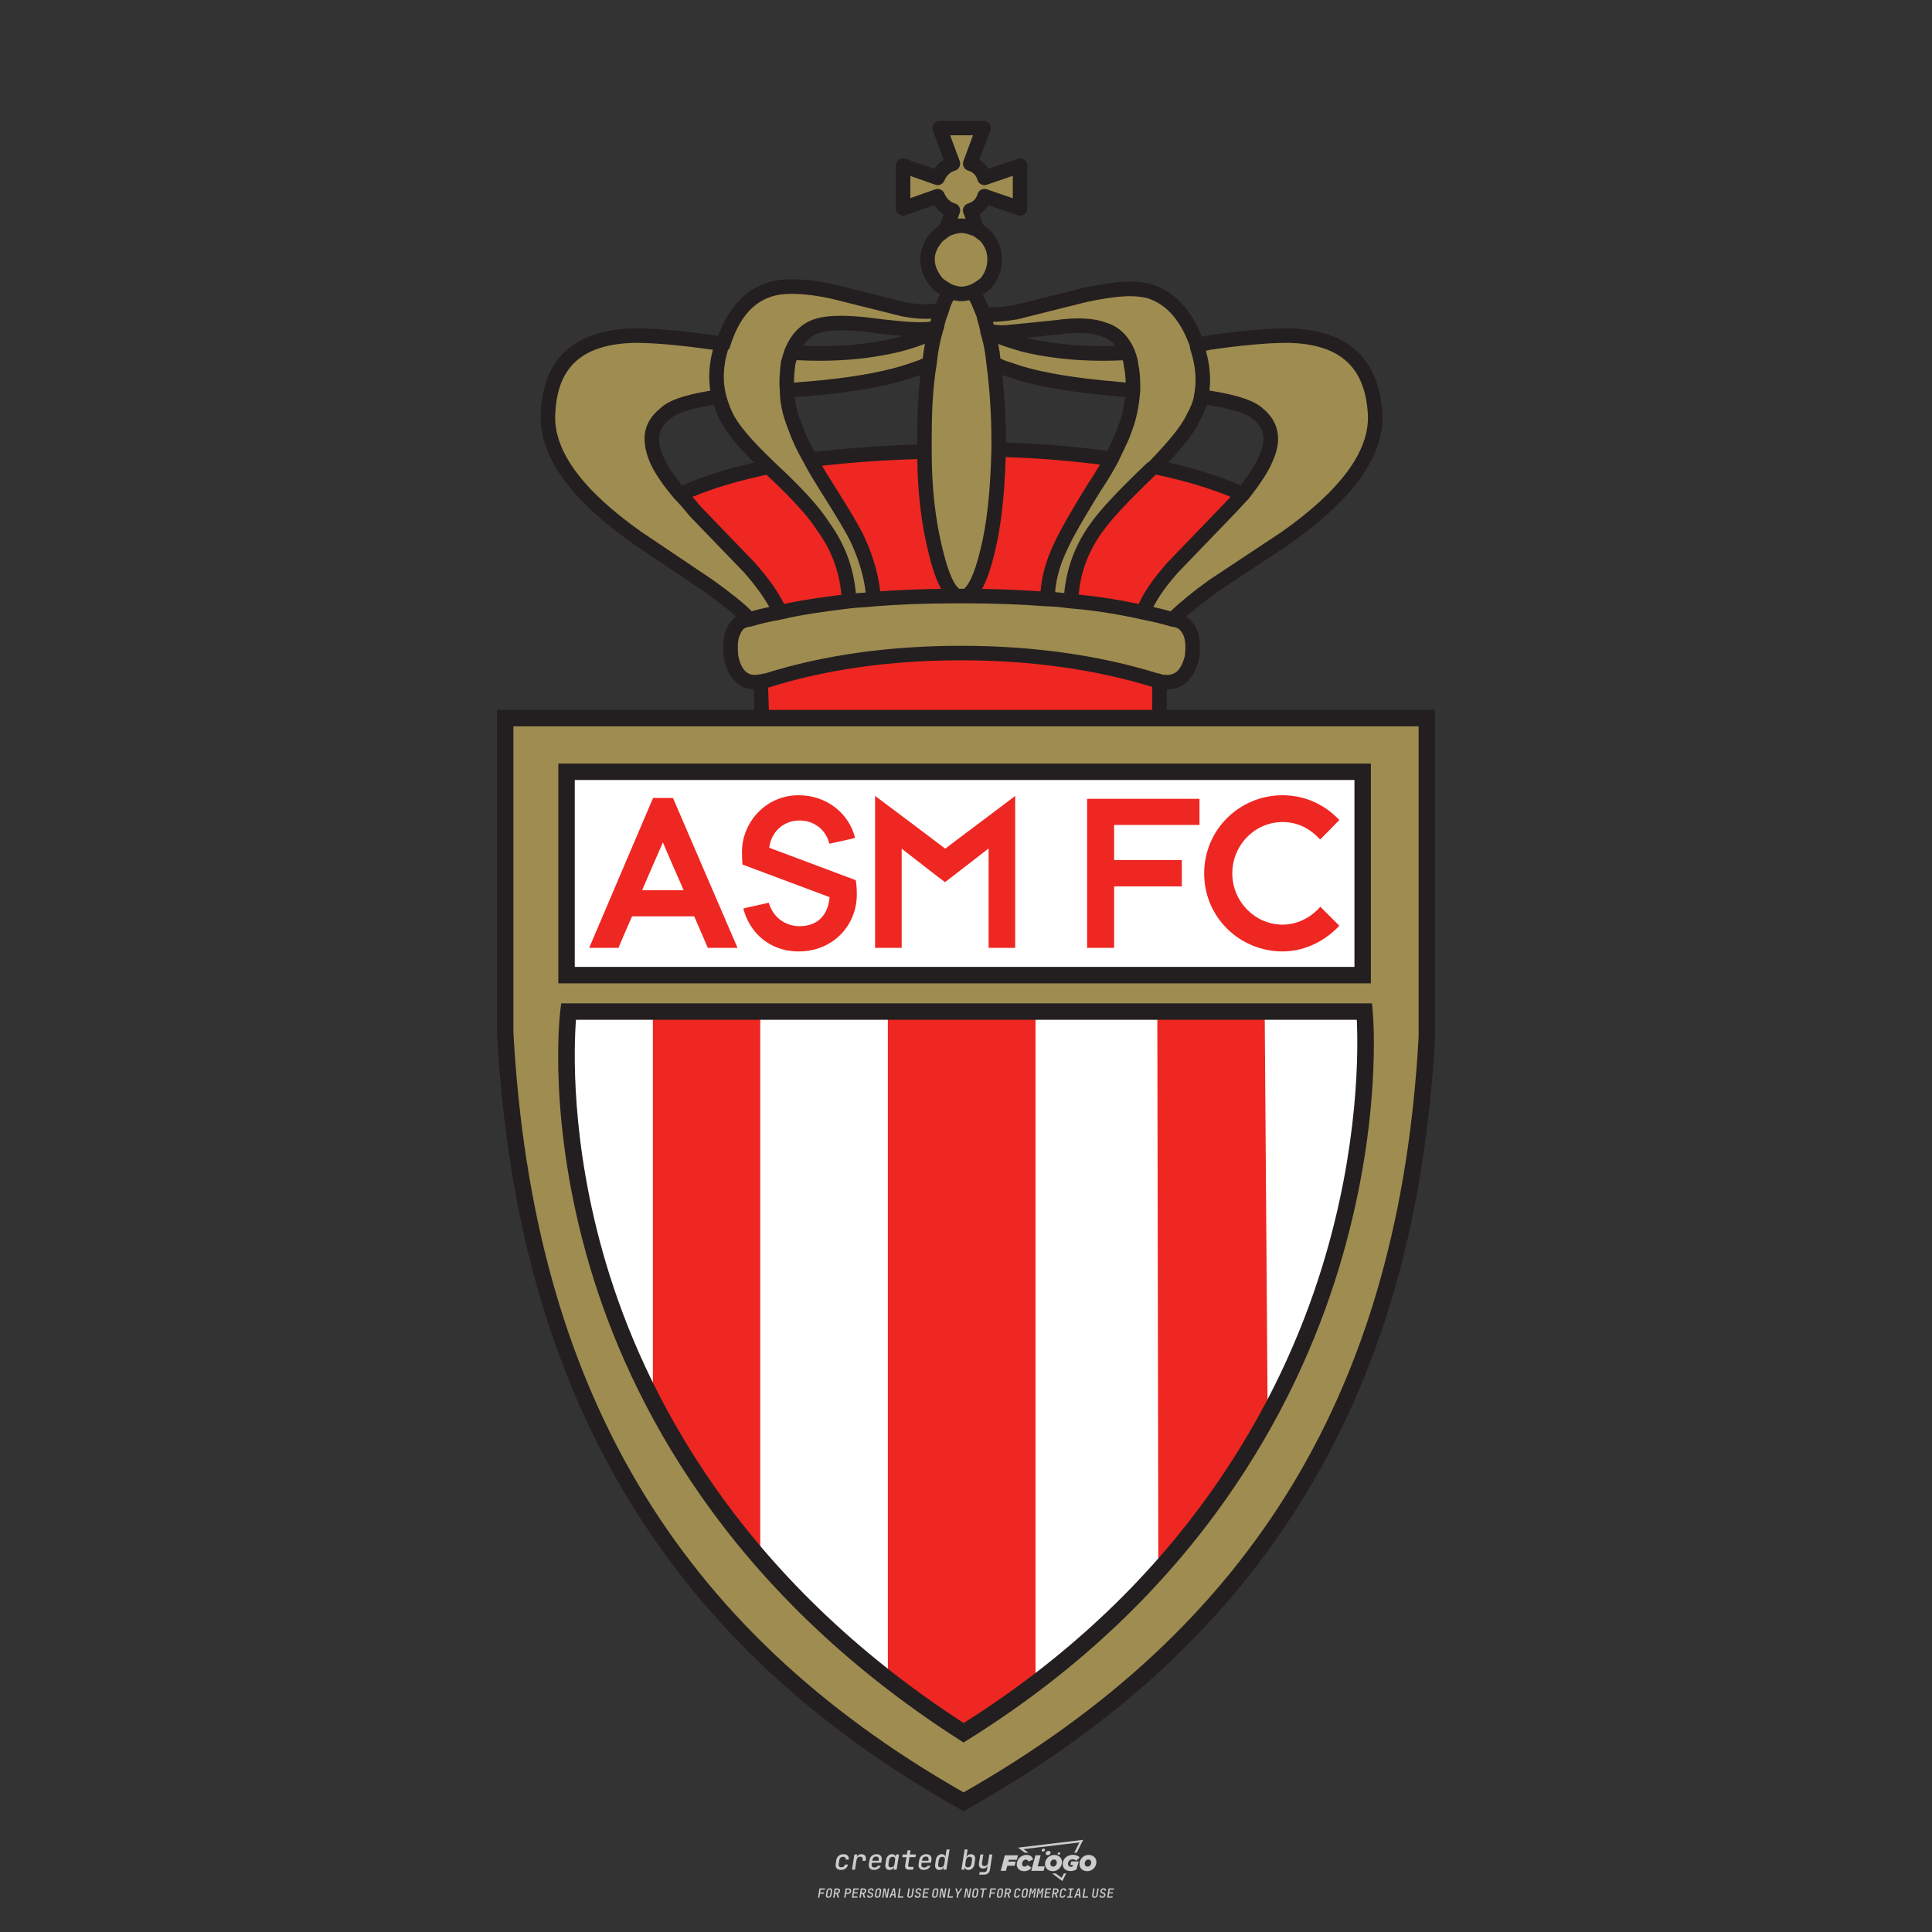 <?xml version="1.0" encoding="UTF-8"?>
<svg data-name="图层_1" xmlns="http://www.w3.org/2000/svg" version="1.1" viewBox="0 0 800 800">
  <rect x="0" y="0" width="800" height="800" fill="#333333" stroke="none"/>
  <!-- Created by @FCLOGO 2025-1-9 GMT+8 10:42:11 . https://fclogo.top/ -->
<!-- FOR PERSONAL USE ONLY NOT FOR COMMERCIAL USE -->
  <path d="M348.219,774.301c-.786,0-1.375-.217-1.768-.652-.393-.435-.528-1.03-.406-1.786l.252-1.648c.122-.755.45-1.35.984-1.785.534-.435,1.194-.652,1.98-.652.755,0,1.329.199,1.722.595.393.397.551.938.475,1.625h-1.236c.03-.359-.055-.637-.257-.836-.202-.198-.498-.297-.887-.297-.42,0-.763.117-1.03.349-.267.233-.435.563-.503.99l-.263,1.659c-.069.435-.006.769.189,1.002.195.233.502.349.921.349.389,0,.715-.099.979-.297.263-.198.436-.48.521-.847h1.236c-.137.687-.467,1.231-.99,1.631-.523.401-1.162.6-1.917.6ZM352.797,774.187l.996-6.294h1.19l-.195,1.19c.336-.87.973-1.304,1.911-1.304.671,0,1.169.208,1.493.624.324.416.429.986.315,1.71l-.069.423h-1.27l.057-.32c.069-.45.011-.795-.171-1.036-.183-.24-.477-.361-.881-.361-.405,0-.74.122-1.007.366-.267.245-.435.588-.503,1.03l-.63,3.971h-1.236ZM361.906,774.301c-.77,0-1.346-.223-1.728-.669s-.515-1.036-.401-1.768l.252-1.648c.084-.488.257-.915.521-1.282s.601-.651,1.013-.852c.412-.202.873-.304,1.385-.304.77,0,1.349.224,1.734.669.385.446.517,1.036.395,1.768l-.172,1.121h-3.845l-.092.526c-.153.954.217,1.431,1.11,1.431.717,0,1.175-.248,1.373-.744h1.225c-.168.534-.503.96-1.007,1.276-.504.317-1.091.475-1.763.475ZM361.231,770.216l-.046.286,2.655-.012.046-.286c.069-.466.013-.822-.166-1.07-.179-.248-.486-.372-.921-.372-.443,0-.795.126-1.059.378-.263.252-.433.611-.509,1.076ZM368.326,774.301c-.633,0-1.103-.212-1.408-.635s-.397-1.001-.274-1.734l.274-1.774c.115-.733.393-1.312.836-1.74.442-.427.98-.641,1.613-.641.465,0,.83.119,1.093.354.263.236.391.557.383.962h.023l.172-1.202h1.236l-.996,6.294h-1.225l.195-1.201h-.023c-.122.412-.351.734-.687.967s-.74.349-1.213.349ZM368.932,773.226c.389,0,.715-.119.978-.355.263-.236.429-.572.498-1.007l.252-1.648c.069-.427.01-.761-.177-1.002-.187-.24-.475-.36-.864-.36-.397,0-.725.118-.984.354-.26.236-.423.572-.492,1.007l-.252,1.648c-.069.443-.013.78.166,1.013.179.233.471.349.876.349ZM376.348,774.187c-.572,0-.994-.157-1.264-.469-.271-.312-.361-.751-.269-1.316l.538-3.387h-1.739l.171-1.122h1.74l.275-1.716h1.236l-.275,1.716h2.472l-.183,1.122h-2.461l-.538,3.387c-.076.442.099.664.526.664h1.717l-.172,1.121h-1.774ZM382.504,774.301c-.77,0-1.346-.223-1.728-.669s-.515-1.036-.401-1.768l.252-1.648c.084-.488.257-.915.521-1.282s.601-.651,1.013-.852c.412-.202.873-.304,1.385-.304.77,0,1.349.224,1.734.669.385.446.517,1.036.395,1.768l-.172,1.121h-3.845l-.092.526c-.153.954.217,1.431,1.11,1.431.717,0,1.175-.248,1.373-.744h1.225c-.168.534-.503.96-1.007,1.276-.504.317-1.091.475-1.763.475ZM381.829,770.216l-.046.286,2.655-.012.046-.286c.069-.466.013-.822-.166-1.07-.179-.248-.486-.372-.921-.372-.443,0-.795.126-1.059.378-.263.252-.433.611-.509,1.076ZM388.924,774.301c-.633,0-1.101-.212-1.402-.635-.301-.423-.395-1.001-.28-1.734l.274-1.774c.115-.733.393-1.312.836-1.74.442-.427.98-.641,1.613-.641.465,0,.83.119,1.093.354.263.236.391.557.383.962h.023l.206-1.465.298-1.796h1.236l-1.327,8.354h-1.225l.195-1.201h-.023c-.122.412-.351.734-.687.967s-.74.349-1.213.349ZM389.531,773.226c.389,0,.715-.119.978-.355.263-.236.429-.572.498-1.007l.252-1.648c.076-.427.019-.761-.172-1.002-.191-.24-.48-.36-.87-.36-.397,0-.725.118-.984.354-.26.236-.423.572-.492,1.007l-.252,1.648c-.076.443-.023.78.16,1.013s.477.349.881.349ZM401.017,774.301c-.473,0-.839-.116-1.099-.349-.26-.233-.385-.555-.378-.967h-.011l-.195,1.201h-1.224l1.327-8.354h1.236l-.286,1.796-.274,1.465h.046c.122-.412.353-.735.692-.967.34-.232.742-.349,1.208-.349.633,0,1.1.214,1.402.641.301.428.395,1.007.281,1.74l-.275,1.774c-.115.733-.395,1.31-.841,1.734-.446.423-.982.635-1.608.635ZM400.766,773.226c.397,0,.723-.116.979-.349.256-.233.422-.571.498-1.013l.252-1.648c.069-.435.011-.77-.171-1.007-.183-.236-.473-.354-.87-.354-.389,0-.715.12-.979.36s-.429.574-.498,1.002l-.252,1.648c-.069.435-.011.771.172,1.007.183.236.473.355.87.355ZM405.469,776.247l.172-1.064h1.934c.641,0,1.007-.302,1.099-.905l.103-.675.206-1.19h-.035c-.122.42-.347.744-.675.973-.328.229-.729.343-1.201.343-.626,0-1.093-.201-1.402-.601s-.41-.944-.303-1.631l.584-3.605h1.236l-.561,3.479c-.061.412,0,.732.183.961s.465.343.847.343c.389,0,.717-.122.984-.366.267-.244.431-.584.492-1.018l.538-3.399h1.236l-1.007,6.409c-.099.603-.37,1.078-.812,1.425-.443.347-1.0.521-1.671.521h-1.946ZM417.787,770.085h3.221l.537-1.855h-5.466l-1.708,6.442h2.147l.586-2.099h3.026l.439-1.708h-3.026l.244-.781ZM424.229,772.916c-.586,0-1.025-.39-1.025-1.123,0-.878.634-1.757,1.611-1.757.488,0,.878.244,1.025.781l1.952-.83c-.293-1.171-1.269-1.903-2.635-1.903-2.782,0-4.148,2.147-4.148,3.904s1.269,2.83,3.075,2.83c1.367,0,2.342-.586,2.977-1.415l-1.513-1.171c-.39.439-.83.683-1.318.683ZM430.915,768.231h-2.147l-1.757,6.442h5.124l.488-1.855h-2.928l1.22-4.587ZM439.748,771.013c0-1.659-1.318-2.928-3.221-2.928-2.196,0-3.807,1.806-3.807,3.807,0,1.659,1.318,2.928,3.221,2.928,2.196,0,3.807-1.806,3.807-3.807ZM434.917,771.696c0-.83.586-1.708,1.513-1.708.781,0,1.171.537,1.171,1.22,0,.83-.586,1.708-1.513,1.708-.781,0-1.171-.537-1.171-1.22ZM443.213,772.233h1.074l-.195.683c-.146.049-.342.098-.586.098-.683,0-1.269-.39-1.269-1.22,0-1.025.732-1.903,1.952-1.903.586,0,1.123.244,1.513.586l1.367-1.367c-.439-.537-1.513-1.074-2.733-1.074-2.587,0-4.295,1.757-4.295,3.855,0,2.05,1.611,2.879,3.221,2.879.927,0,1.855-.293,2.489-.683l.927-3.319h-3.123l-.342,1.464ZM450.777,768.084c-2.196,0-3.807,1.806-3.807,3.807,0,1.659,1.318,2.928,3.221,2.928,2.196,0,3.807-1.806,3.807-3.807,0-1.659-1.318-2.928-3.221-2.928ZM450.338,772.916c-.781,0-1.171-.537-1.171-1.22,0-.83.586-1.708,1.513-1.708.781,0,1.171.537,1.171,1.22,0,.83-.586,1.708-1.513,1.708ZM437.942,767.499c-.049.293.098.488.439.488s.537-.195.634-.488c.049-.244-.098-.488-.439-.488s-.586.244-.634.488ZM432.135,765.498c-.439,0-.732.244-.781.586s.098.586.537.586.732-.244.781-.586c.098-.342-.098-.586-.537-.586ZM433.013,767.303c-.098.537.146.878.83.878.634,0,1.074-.39,1.171-.878s-.146-.878-.83-.878c-.683,0-1.074.39-1.171.878ZM439.602,777.552l-2.44-1.806h-1.513l4.246,3.172,1.611-3.172h-.976l-.927,1.806ZM425.839,767.157l-2.001-1.464,23.132-2.782-2.147,4.246h1.025l2.684-5.319-26.988,3.221,2.782,2.099h1.513ZM338.719,785.785l.609-3.832h2.32l-.084.519h-1.764l-.184,1.145h1.627l-.084.525h-1.617l-.257,1.643h-.567ZM342.97,785.838c-.357,0-.623-.101-.798-.302-.175-.201-.234-.473-.178-.816l.268-1.701c.056-.343.203-.615.441-.816.238-.201.535-.302.892-.302s.623.1.798.299c.175.199.236.471.184.814l-.268,1.706c-.056.343-.204.615-.444.816-.24.201-.538.302-.895.302ZM343.049,785.334c.193,0,.348-.052.467-.158.119-.105.194-.257.226-.457l.268-1.701c.032-.199.005-.352-.079-.457-.084-.105-.222-.158-.415-.158s-.347.052-.465.158c-.117.105-.192.257-.223.457l-.268,1.701c-.032.2-.005.352.079.457s.22.158.409.158ZM344.996,785.785l.609-3.832h1.202c.238,0,.439.046.604.139.165.093.283.223.357.391s.091.366.052.593c-.038.259-.14.484-.304.675-.165.191-.366.321-.604.391l.535,1.643h-.619l-.478-1.575h-.541l-.247,1.575h-.567ZM345.888,783.707h.635c.189,0,.349-.056.48-.168.131-.112.211-.262.239-.451.032-.193,0-.345-.094-.459-.095-.114-.236-.171-.425-.171h-.635l-.2,1.249ZM349.545,785.785l.609-3.832h1.254c.371,0,.651.105.84.315.189.21.255.49.199.84-.038.234-.122.438-.249.611s-.29.307-.488.402c-.198.095-.419.142-.664.142h-.693l-.241,1.522h-.567ZM350.432,783.754h.693c.192,0,.357-.059.493-.176.136-.117.22-.274.252-.47s-.002-.352-.1-.47-.245-.176-.441-.176h-.688l-.21,1.291ZM352.747,785.785l.609-3.832h2.252l-.079.504h-1.695l-.173,1.087h1.512l-.079.499h-1.512l-.194,1.239h1.69l-.079.504h-2.252ZM355.843,785.785l.609-3.832h1.202c.238,0,.439.046.604.139.165.093.283.223.357.391s.091.366.052.593c-.038.259-.14.484-.304.675-.165.191-.366.321-.604.391l.535,1.643h-.619l-.478-1.575h-.541l-.247,1.575h-.567ZM356.736,783.707h.635c.189,0,.349-.056.48-.168.131-.112.211-.262.239-.451.032-.193,0-.345-.094-.459-.095-.114-.236-.171-.425-.171h-.635l-.2,1.249ZM360.132,785.838c-.385,0-.674-.095-.866-.286-.192-.191-.264-.451-.215-.779h.567c-.028.175.011.312.116.412.105.1.266.149.483.149.203,0,.37-.049.501-.147.131-.098.211-.233.239-.404.021-.15.001-.279-.06-.386-.061-.107-.158-.181-.291-.223l-.457-.136c-.266-.08-.462-.217-.588-.409-.126-.192-.17-.42-.131-.682.035-.21.112-.394.231-.551s.273-.28.462-.367.402-.131.64-.131c.35,0,.616.095.798.286.182.191.248.444.2.759h-.567c.028-.168-.003-.3-.092-.396-.089-.096-.23-.144-.422-.144-.189,0-.343.045-.462.134-.119.089-.189.214-.21.375-.025.151-.007.279.052.386s.158.181.294.223l.467.147c.262.081.456.217.58.409.124.193.165.422.123.688-.035.217-.116.406-.241.567-.126.161-.288.286-.485.375-.198.089-.419.134-.664.134ZM363.265,785.838c-.357,0-.623-.101-.798-.302-.175-.201-.234-.473-.178-.816l.268-1.701c.056-.343.203-.615.441-.816.238-.201.535-.302.892-.302s.623.1.798.299c.175.199.236.471.184.814l-.268,1.706c-.056.343-.204.615-.444.816-.24.201-.538.302-.895.302ZM363.344,785.334c.193,0,.348-.052.467-.158.119-.105.194-.257.226-.457l.268-1.701c.032-.199.005-.352-.079-.457-.084-.105-.222-.158-.415-.158s-.347.052-.465.158c-.117.105-.192.257-.223.457l-.268,1.701c-.032.2-.005.352.079.457s.22.158.409.158ZM365.275,785.785l.609-3.832h.709l.619,3.186c.007-.098.017-.217.029-.357.012-.14.027-.285.045-.435.018-.151.037-.289.058-.415l.315-1.979h.525l-.609,3.832h-.709l-.614-3.186c-.007.095-.017.209-.029.344s-.027.276-.045.423c-.018.147-.037.283-.058.409l-.315,2.01h-.53ZM368.225,785.785l1.585-3.832h.745l.373,3.832h-.562l-.073-.971h-1.087l-.388.971h-.593ZM369.385,784.342h.871l-.089-1.102c-.018-.196-.03-.365-.037-.509-.007-.143-.011-.243-.011-.299-.018.056-.052.156-.102.299s-.115.311-.192.504l-.441,1.107ZM371.721,785.785l.609-3.832h.567l-.525,3.312h1.674l-.079.52h-2.247ZM376.678,785.838c-.367,0-.634-.101-.8-.302-.166-.201-.221-.475-.165-.821l.436-2.761h.567l-.436,2.755c-.032.196-.008.35.071.462.079.112.214.168.407.168.193,0,.347-.056.465-.168.117-.112.192-.266.223-.462l.435-2.755h.567l-.436,2.761c-.056.35-.2.625-.433.824-.233.199-.533.299-.9.299ZM379.844,785.838c-.385,0-.674-.095-.866-.286-.192-.191-.264-.451-.215-.779h.567c-.028.175.011.312.116.412.105.1.266.149.483.149.203,0,.37-.049.501-.147.131-.098.211-.233.239-.404.021-.15.001-.279-.06-.386-.061-.107-.158-.181-.291-.223l-.457-.136c-.266-.08-.462-.217-.588-.409-.126-.192-.17-.42-.131-.682.035-.21.112-.394.231-.551s.273-.28.462-.367.402-.131.64-.131c.35,0,.616.095.798.286.182.191.248.444.2.759h-.567c.028-.168-.003-.3-.092-.396-.089-.096-.23-.144-.422-.144-.189,0-.343.045-.462.134-.119.089-.189.214-.21.375-.025.151-.007.279.052.386s.158.181.294.223l.467.147c.262.081.456.217.58.409.124.193.165.422.123.688-.035.217-.116.406-.241.567-.126.161-.288.286-.485.375-.198.089-.419.134-.664.134ZM381.906,785.785l.609-3.832h2.252l-.079.504h-1.695l-.173,1.087h1.512l-.079.499h-1.512l-.194,1.239h1.69l-.079.504h-2.252ZM386.943,785.838c-.357,0-.623-.101-.798-.302-.175-.201-.234-.473-.178-.816l.268-1.701c.056-.343.203-.615.441-.816.238-.201.535-.302.892-.302s.623.1.798.299c.175.199.236.471.184.814l-.268,1.706c-.056.343-.204.615-.444.816-.24.201-.538.302-.895.302ZM387.021,785.334c.193,0,.348-.052.467-.158.119-.105.194-.257.226-.457l.268-1.701c.032-.199.005-.352-.079-.457-.084-.105-.222-.158-.415-.158s-.347.052-.465.158c-.117.105-.192.257-.223.457l-.268,1.701c-.032.2-.005.352.079.457s.22.158.409.158ZM388.953,785.785l.609-3.832h.709l.619,3.186c.007-.098.017-.217.029-.357.012-.14.027-.285.045-.435.018-.151.037-.289.058-.415l.315-1.979h.525l-.609,3.832h-.709l-.614-3.186c-.007.095-.017.209-.029.344s-.027.276-.045.423c-.018.147-.037.283-.058.409l-.315,2.01h-.53ZM392.249,785.785l.609-3.832h.567l-.525,3.312h1.674l-.079.52h-2.247ZM396.117,785.785l.22-1.412-.751-2.42h.577l.446,1.449c.028.095.05.184.066.268.016.084.025.147.029.189.018-.042.046-.105.087-.189.04-.084.088-.173.144-.268l.898-1.449h.598l-1.528,2.42-.22,1.412h-.567ZM399.217,785.785l.609-3.832h.709l.619,3.186c.007-.098.017-.217.029-.357.012-.14.027-.285.044-.435.018-.151.037-.289.058-.415l.315-1.979h.525l-.609,3.832h-.709l-.614-3.186c-.007.095-.017.209-.029.344s-.027.276-.045.423c-.018.147-.037.283-.058.409l-.315,2.01h-.53ZM403.505,785.838c-.357,0-.623-.101-.798-.302-.175-.201-.234-.473-.178-.816l.268-1.701c.056-.343.203-.615.441-.816.238-.201.535-.302.892-.302.357,0,.623.1.798.299.175.199.236.471.184.814l-.268,1.706c-.056.343-.204.615-.444.816-.239.201-.538.302-.895.302ZM403.584,785.334c.193,0,.348-.052.467-.158.119-.105.194-.257.226-.457l.268-1.701c.032-.199.005-.352-.079-.457-.084-.105-.222-.158-.415-.158-.193,0-.347.052-.465.158-.117.105-.191.257-.223.457l-.268,1.701c-.032.2-.005.352.079.457.084.105.22.158.409.158ZM406.381,785.785l.525-3.312h-1.023l.084-.519h2.619l-.084.519h-1.029l-.525,3.312h-.567ZM409.518,785.785l.609-3.832h2.32l-.084.519h-1.764l-.184,1.145h1.627l-.084.525h-1.617l-.257,1.643h-.567ZM413.769,785.838c-.357,0-.623-.101-.798-.302-.175-.201-.234-.473-.178-.816l.268-1.701c.056-.343.203-.615.441-.816.238-.201.535-.302.892-.302.357,0,.623.1.798.299.175.199.236.471.184.814l-.268,1.706c-.056.343-.204.615-.444.816-.239.201-.538.302-.895.302ZM413.848,785.334c.193,0,.348-.052.467-.158.119-.105.194-.257.226-.457l.268-1.701c.032-.199.005-.352-.079-.457-.084-.105-.222-.158-.415-.158-.193,0-.347.052-.465.158-.117.105-.191.257-.223.457l-.268,1.701c-.032.2-.005.352.079.457.084.105.22.158.409.158ZM415.795,785.785l.609-3.832h1.202c.238,0,.439.046.604.139.164.093.283.223.357.391s.091.366.053.593c-.039.259-.14.484-.304.675-.165.191-.366.321-.604.391l.535,1.643h-.619l-.478-1.575h-.541l-.247,1.575h-.567ZM416.688,783.707h.635c.189,0,.349-.056.48-.168.131-.112.211-.262.239-.451.032-.193,0-.345-.095-.459-.094-.114-.236-.171-.425-.171h-.635l-.199,1.249ZM420.905,785.838c-.36,0-.631-.101-.811-.302-.18-.201-.242-.473-.186-.816l.268-1.701c.056-.346.206-.619.449-.819s.545-.299.906-.299c.357,0,.625.101.806.302.18.201.242.473.186.816h-.567c.031-.199.003-.352-.087-.457-.089-.105-.228-.158-.417-.158-.193,0-.351.052-.475.158-.124.105-.202.255-.234.451l-.268,1.706c-.032.2-.003.352.087.457.089.105.23.158.423.158s.35-.052.472-.158.199-.257.231-.457h.567c-.035.228-.115.425-.239.593s-.281.298-.47.388c-.189.091-.402.136-.64.136ZM424.034,785.838c-.357,0-.623-.101-.798-.302-.175-.201-.234-.473-.178-.816l.268-1.701c.056-.343.203-.615.441-.816.238-.201.535-.302.892-.302.357,0,.623.1.798.299.175.199.236.471.184.814l-.268,1.706c-.056.343-.204.615-.444.816-.239.201-.538.302-.895.302ZM424.112,785.334c.193,0,.348-.052.467-.158.119-.105.194-.257.226-.457l.268-1.701c.032-.199.005-.352-.079-.457-.084-.105-.222-.158-.415-.158-.193,0-.347.052-.465.158-.117.105-.191.257-.223.457l-.268,1.701c-.032.2-.005.352.079.457.084.105.22.158.409.158ZM425.965,785.785l.609-3.832h.687l.184,1.228c.021.119.037.23.047.333.011.103.019.183.026.239.018-.056.047-.136.089-.241.042-.105.091-.217.147-.336l.567-1.223h.709l-.609,3.832h-.535l.204-1.291c.025-.168.058-.352.1-.554.042-.201.087-.404.136-.609s.096-.4.142-.585c.045-.185.087-.348.126-.488l-.855,1.863h-.551l-.283-1.863c-.004.136-.011.295-.021.475s-.024.372-.039.575c-.016.203-.035.407-.058.611-.023.205-.048.396-.076.575l-.205,1.291h-.54ZM429.115,785.785l.609-3.832h.687l.184,1.228c.021.119.037.23.047.333.011.103.019.183.026.239.018-.056.047-.136.089-.241.042-.105.091-.217.147-.336l.567-1.223h.709l-.609,3.832h-.535l.204-1.291c.025-.168.058-.352.1-.554.042-.201.087-.404.136-.609s.096-.4.142-.585c.045-.185.087-.348.126-.488l-.855,1.863h-.551l-.283-1.863c-.004.136-.011.295-.021.475s-.024.372-.039.575c-.016.203-.035.407-.058.611-.023.205-.048.396-.076.575l-.205,1.291h-.54ZM432.411,785.785l.609-3.832h2.252l-.079.504h-1.696l-.173,1.087h1.512l-.079.499h-1.512l-.194,1.239h1.69l-.079.504h-2.252ZM435.507,785.785l.609-3.832h1.202c.238,0,.439.046.604.139.164.093.283.223.357.391s.091.366.053.593c-.039.259-.14.484-.304.675-.165.191-.366.321-.604.391l.535,1.643h-.619l-.478-1.575h-.541l-.247,1.575h-.567ZM436.4,783.707h.635c.189,0,.349-.056.48-.168.131-.112.211-.262.239-.451.032-.193,0-.345-.095-.459-.094-.114-.236-.171-.425-.171h-.635l-.199,1.249ZM439.801,785.838c-.36,0-.631-.101-.811-.302-.18-.201-.242-.473-.186-.816l.268-1.701c.056-.346.206-.619.449-.819s.545-.299.906-.299c.357,0,.625.101.806.302.18.201.242.473.186.816h-.567c.031-.199.003-.352-.087-.457-.089-.105-.228-.158-.417-.158-.193,0-.351.052-.475.158-.124.105-.202.255-.234.451l-.268,1.706c-.032.2-.003.352.087.457.089.105.23.158.423.158s.35-.052.472-.158.199-.257.231-.457h.567c-.035.228-.115.425-.239.593s-.281.298-.47.388c-.189.091-.402.136-.64.136ZM441.879,785.785l.079-.504h.777l.446-2.824h-.777l.084-.504h2.126l-.084.504h-.777l-.446,2.824h.777l-.079.504h-2.126ZM444.74,785.785l1.585-3.832h.745l.373,3.832h-.562l-.073-.971h-1.087l-.388.971h-.593ZM445.9,784.342h.871l-.089-1.102c-.017-.196-.03-.365-.037-.509-.007-.143-.01-.243-.01-.299-.018.056-.052.156-.102.299s-.115.311-.192.504l-.441,1.107ZM448.235,785.785l.609-3.832h.567l-.525,3.312h1.674l-.079.52h-2.247ZM453.193,785.838c-.368,0-.634-.101-.8-.302-.166-.201-.221-.475-.165-.821l.436-2.761h.567l-.436,2.755c-.032.196-.008.35.071.462.079.112.214.168.407.168s.347-.056.465-.168c.117-.112.192-.266.223-.462l.436-2.755h.567l-.436,2.761c-.056.35-.2.625-.433.824-.233.199-.533.299-.9.299ZM456.358,785.838c-.385,0-.674-.095-.866-.286-.193-.191-.264-.451-.215-.779h.567c-.028.175.011.312.115.412.105.1.266.149.483.149.203,0,.37-.049.501-.147s.211-.233.239-.404c.021-.15.001-.279-.06-.386s-.158-.181-.291-.223l-.457-.136c-.266-.08-.462-.217-.588-.409-.126-.192-.17-.42-.131-.682.035-.21.112-.394.231-.551s.273-.28.462-.367c.189-.087.402-.131.64-.131.35,0,.616.095.798.286.182.191.248.444.199.759h-.567c.028-.168-.003-.3-.092-.396-.089-.096-.23-.144-.423-.144-.189,0-.343.045-.462.134-.119.089-.189.214-.21.375-.025.151-.007.279.052.386s.158.181.294.223l.467.147c.262.081.456.217.58.409.124.193.165.422.124.688-.035.217-.116.406-.241.567-.126.161-.288.286-.485.375-.198.089-.419.134-.664.134ZM458.421,785.785l.609-3.832h2.252l-.079.504h-1.696l-.173,1.087h1.512l-.079.499h-1.512l-.194,1.239h1.69l-.079.504h-2.252Z" style="fill: #ccc;"/>
  <g>
    <g id="g3995">
      <path id="path3997" d="M399.006,746.093c-123.906-69.891-181.881-173.943-189.819-318.488v-130.256h381.627v132.227c-7.938,144.563-67.902,246.626-191.808,316.517" style="fill: #9f8c50;"/>
    </g>
    <path id="path4003" d="M234.592,403.776h329.656v-84.198H234.592v84.198Z" style="fill: #fff;"/>
    <g id="g4007">
      <path id="path4009" d="M399.006,717.501c-185.859-119.143-163.614-298.634-163.614-298.634h329.619s17.464,184.253-166.005,298.634" style="fill: #fff;"/>
    </g>
    <g>
      <g id="g4015">
        <path id="path4017" d="M270.337,421.245v152.903s16.277,34.946,44.471,68.303v-221.206" style="fill: #ee2722;"/>
      </g>
      <g id="g4019">
        <path id="path4021" d="M428.787,695.26v-276.006l-61.15,1.204v272.429l32.555,23.029" style="fill: #ee2722;"/>
      </g>
      <g id="g4023">
        <path id="path4025" d="M523.697,420.452l1.204,164.417s-23.449,42.081-45.274,63.541l-.402-227.958" style="fill: #ee2722;"/>
      </g>
    </g>
    <g>
      <g id="g4059">
        <path id="path4061" d="M485.583,235.016l22.318-23.175c2.537-2.518,4.653-5.055,6.752-7.153-10.11-4.635-22.336-8.431-36.661-11.387-.839.42-1.679,1.259-2.537,2.117-10.511,10.11-17.664,17.683-21.46,23.157-6.752,9.27-10.11,19.398-10.547,30.347,10.547.839,20.639,2.518,29.909,4.635,1.697-5.055,5.894-11.387,12.226-18.54" style="fill: #ee2722;"/>
      </g>
      <g id="g4067">
        <path id="path4069" d="M453.154,201.731c2.938-4.215,5.055-8.011,7.153-11.788-15.164-2.117-30.748-3.376-46.77-3.796-.42,16.424-1.679,30.329-4.617,42.117-2.537,10.547-5.493,16.861-8.85,18.54,11.788,0,22.737.42,33.686,1.277,0-7.591,2.117-15.164,5.894-22.756,2.117-4.635,6.77-12.646,13.504-23.595" style="fill: #ee2722;"/>
      </g>
      <g id="g4071">
        <path id="path4073" d="M480.107,282.199c-.438-.42-.858-.42-1.259-.42-24.434-7.591-51.406-11.369-80.895-11.369s-56.442,3.777-80.457,11.369c-.858,0-1.679.42-2.537.42l.42,12.646h164.728" style="fill: #ee2722;"/>
      </g>
      <g id="g4091">
        <path id="path4093" d="M387.424,228.273c-2.938-11.788-4.635-25.274-4.635-41.296-17.683.438-33.285,1.697-47.19,3.376,1.697,3.376,3.796,6.752,5.912,10.11,7.153,11.387,11.788,18.96,13.887,23.595,3.796,8.431,5.894,16.442,6.332,24.015,10.529-.839,22.336-1.259,34.544-1.259-3.376-1.679-6.314-8.011-8.85-18.54" style="fill: #ee2722;"/>
      </g>
      <g id="g4095">
        <path id="path4097" d="M340.661,217.744c-3.376-5.474-10.529-13.486-21.497-23.595,0,0-.42-.42-.821-.839-14.325,2.938-26.551,6.734-36.661,11.369,2.117,2.117,4.215,4.635,6.314,7.172l22.336,23.175c6.314,7.153,10.529,13.467,12.646,18.522,8.832-2.099,18.522-3.376,28.632-4.617-.42-10.967-3.777-21.497-10.949-31.186" style="fill: #ee2722;"/>
      </g>
    </g>
    <g>
      <g id="g4031">
        <path id="path4033" d="M401.752,67.759l5.474-14.745h-18.121l5.474,14.745c-2.938.839-5.055,2.956-6.314,5.894l-14.325-5.055v17.701l14.325-5.055c1.259,2.938,3.376,5.055,6.314,5.894l-2.938,8.011c1.679-.839,4.197-1.679,6.314-1.679,2.537,0,4.635.839,6.734,1.679l-2.938-8.011c2.938-.839,5.055-2.956,5.894-5.894l14.726,5.055v-17.701l-14.726,5.055c-.839-2.938-2.956-5.055-5.894-5.894" style="fill: #9f8c50;"/>
      </g>
      <g id="g4035">
        <path id="path4037" d="M476.729,120.84c-6.734-2.099-15.584-1.259-27.372,1.277l-28.65,7.153c-5.055.839-9.69,1.259-13.486.839.42,2.117,1.277,4.215,1.697,6.752v.402h.402c1.697,0,3.394.438,5.493.438,2.518,0,9.672-.839,22.318-2.099,8.85-1.277,15.584-.858,19.799.821,4.635,1.277,8.011,4.635,10.11,9.708.438,1.259,1.277,3.358,1.277,5.055.839,3.358.839,6.734.839,10.529-.42,5.055-1.259,10.529-3.376,16.004-1.259,3.796-3.376,7.591-5.474,12.208-2.099,3.796-4.215,7.591-7.153,11.807-6.734,10.949-11.387,18.942-13.486,23.595-3.796,7.591-5.894,15.164-5.894,22.737,2.938,0,6.314.438,9.672.858.438-10.967,3.796-21.077,10.547-30.347,3.796-5.474,10.949-13.048,21.478-23.157.839-.858,1.679-1.697,2.518-2.117,8.011-8.412,13.504-14.745,16.022-20.219,1.679-2.956,2.956-5.894,3.376-8.85,1.259-6.314.839-13.047-1.697-20.639v-.839c-4.197-11.807-10.529-18.96-18.96-21.916" style="fill: #9f8c50;"/>
      </g>
      <g id="g4039">
        <path id="path4041" d="M411.857,107.367c0-3.796-1.259-6.752-3.796-9.69-1.259-.839-2.099-1.697-3.358-2.537-2.117-.839-4.215-1.679-6.752-1.679-2.117,0-4.635.839-6.314,1.679-1.259.839-2.117,1.697-3.376,2.537-2.518,2.938-4.197,5.894-4.197,9.69s1.679,7.172,4.197,10.11c1.697,1.259,3.376,2.518,5.474,3.358,1.277.438,2.956.858,4.215.858,1.697,0,3.376-.42,4.635-.858,2.117-.839,3.796-2.099,5.474-3.358,2.537-2.938,3.796-6.314,3.796-10.11" style="fill: #9f8c50;"/>
      </g>
      <g id="g4043">
        <path id="path4045" d="M408.911,137.273v-.42c-.42-2.537-1.259-4.635-1.679-6.734-1.679-4.215-2.956-7.591-4.653-9.27-1.241.42-2.938.839-4.617.839-1.277,0-2.956-.42-4.215-.839-1.697,1.679-2.956,4.215-3.796,7.573-.839,2.117-1.679,4.635-2.117,7.172q-.42.839-.42,1.259c-1.259,4.215-2.099,8.85-2.518,13.486-1.679,9.69-2.117,20.219-2.117,32.446v4.197c0,16.022,1.697,29.489,4.635,41.296,2.537,10.529,5.493,16.843,8.869,18.54h3.796c3.358-1.697,6.296-8.011,8.832-18.54,2.938-11.807,4.215-25.712,4.635-42.135v-3.358c0-12.226-.839-22.756-2.099-32.446-.42-4.635-1.277-9.27-2.537-13.066" style="fill: #9f8c50;"/>
      </g>
      <g id="g4047">
        <path id="path4049" d="M411.44,150.336c2.099,1.259,4.215,2.099,7.153,2.956,8.011,2.938,20.639,5.474,37.081,7.153l13.486,1.259c0-3.796,0-7.153-.839-10.529,0-1.679-.839-3.796-1.277-5.055h-.839c-16.004.839-29.909-.42-42.135-3.376-5.894-1.679-10.949-3.376-14.745-5.474h-.42c1.277,3.796,2.117,8.431,2.537,13.066" style="fill: #9f8c50;"/>
      </g>
      <g id="g4055">
        <path id="path4057" d="M497.385,164.239c11.788,1.679,19.799,3.777,23.595,7.153,5.474,4.635,6.734,10.529,3.358,18.121-1.679,4.215-5.055,9.27-9.69,15.164-2.099,2.117-4.215,4.635-6.734,7.172l-22.336,23.157c-6.314,7.172-10.529,13.486-12.208,18.54,4.215.839,7.993,1.679,12.208,2.956,3.796-3.796,9.27-8.431,16.861-13.905l29.909-19.799c25.694-18.121,37.92-35.383,37.062-51.406-1.241-21.478-13.486-32.008-36.223-32.427-7.591,0-18.54.839-32.865,2.938-1.679.42-2.938.839-4.635.839v.858c2.537,7.573,2.956,14.325,1.697,20.639" style="fill: #9f8c50;"/>
      </g>
      <g id="g4063">
        <path id="path4065" d="M487.697,256.925c-.438,0-1.259-.42-2.117-.42-4.215-1.277-8.011-2.117-12.208-2.956-9.27-2.099-19.38-3.796-29.927-4.617-3.358-.438-6.734-.858-9.672-.858-10.967-.839-21.916-1.259-33.705-1.259h-3.796c-12.208,0-24.015.42-34.544,1.259-3.376.42-6.734.42-10.11.858-10.11,1.241-19.799,2.518-28.65,4.617-4.635.839-8.431,1.679-12.646,2.956-.839,0-1.679.42-2.099.42-2.537.839-3.796,2.537-5.055,5.894-.839,2.956-.839,5.894-.42,9.27,1.679,8.011,5.894,11.369,12.208,10.11.858,0,1.679-.42,2.537-.42,24.015-7.573,50.968-11.369,80.457-11.369s56.46,3.796,80.895,11.369c.42,0,.839,0,1.259.42,7.153,1.259,11.387-1.679,13.486-10.11.42-3.376.42-6.314-.42-9.27-1.259-3.358-2.956-5.055-5.474-5.894" style="fill: #9f8c50;"/>
      </g>
      <g id="g4079">
        <path id="path4081" d="M296.003,141.906c-14.745-2.099-25.694-2.938-32.847-2.938-23.175.402-35.402,10.949-36.241,32.427-.839,16.004,11.369,33.285,37.062,51.406l29.489,19.799c7.591,5.474,13.486,10.11,16.861,13.905,4.215-1.277,8.011-2.117,12.646-2.956-2.117-5.055-6.332-11.369-12.646-18.54l-22.336-23.157c-2.099-2.537-4.197-5.055-6.314-7.172-5.055-5.894-8.412-10.949-10.11-15.164-2.956-7.591-2.099-13.486,3.796-18.121,3.376-3.376,10.949-5.474,22.318-7.153-1.679-6.752-1.259-13.905,1.277-21.497-.858-.42-2.117-.42-2.956-.839" style="fill: #9f8c50;"/>
      </g>
      <g id="g4083">
        <path id="path4085" d="M299.378,142.748h-.42c-2.537,7.591-2.956,14.745-1.259,21.497.821,2.938,1.679,5.474,2.938,7.993,2.537,5.474,8.85,12.646,17.701,21.077.42.402.839.839.839.839,10.949,10.11,18.121,18.102,21.478,23.595,7.172,9.69,10.529,20.219,10.967,31.168,3.376-.42,6.734-.42,10.11-.839-.438-7.591-2.537-15.584-6.332-24.015-2.099-4.635-6.734-12.226-13.887-23.595-2.117-3.376-4.215-6.752-5.912-10.11-2.938-5.055-5.055-9.69-6.314-13.486-2.117-5.055-3.376-10.11-3.376-15.164-.42-3.796,0-7.573.42-11.369.42-1.277.839-2.956,1.259-4.215,2.117-5.474,5.493-9.27,10.11-10.949,4.653-1.697,11.387-1.697,20.237-.858,12.646,1.697,19.799,2.117,22.318,2.117,2.537,0,5.073,0,7.591-.839.42-2.537,1.259-5.055,2.117-7.172-4.635.839-9.708.839-16.022-.42l-28.65-7.172c-11.369-2.518-20.639-2.938-26.953-.839-8.85,2.956-15.164,10.547-18.96,22.756" style="fill: #9f8c50;"/>
      </g>
      <g id="g4087">
        <path id="path4089" d="M326.339,150.336c-.42,3.796-.839,7.573-.42,11.369l14.745-1.259c16.424-1.679,28.65-4.215,37.062-7.153,2.537-.858,5.055-1.697,7.172-2.956.42-4.635,1.259-9.27,2.518-13.486-4.197,2.518-9.252,4.215-15.584,5.894-12.208,2.956-26.113,4.215-41.697,3.376h-2.537c-.42,1.259-.839,2.956-1.259,4.215" style="fill: #9f8c50;"/>
      </g>
    </g>
    <g>
      <path d="M483.119,293.945v-8.469c6.811-.047,11.311-4.288,13.395-12.66.029-.117.052-.236.067-.356.518-4.167.36-7.394-.511-10.463-.023-.08-.049-.159-.077-.236-1.117-2.975-2.663-5.07-4.756-6.442,3.544-3.167,7.861-6.593,12.867-10.207l29.981-19.866c26.362-18.573,39.258-36.744,38.334-54.022-1.327-22.957-14.507-34.828-39.229-35.283-8.444,0-19.959,1.034-33.302,2.988-.1.015-.197.034-.293.058l-.859.22c-.384.1-.728.186-1.06.263-4.478-11.178-11.184-18.398-20.038-21.501-6.705-2.107-15.081-1.764-29.006,1.211l-28.531,7.142c-4.388.724-7.931,1.022-10.782.916-.803-2.012-1.544-3.796-2.348-5.307,1.06-.674,2.019-1.39,2.913-2.063.174-.131.334-.281.477-.446,2.987-3.486,4.502-7.541,4.502-12.051,0-4.353-1.429-8.058-4.497-11.66-.185-.218-.4-.408-.639-.564-.569-.374-1.037-.751-1.506-1.125-.328-.261-.663-.522-1.011-.782l-1.664-4.508c1.528-.939,2.795-2.213,3.727-3.751l12.136,4.161c.917.315,1.935.166,2.726-.398.791-.565,1.262-1.478,1.262-2.45v-17.701c0-.972-.47-1.885-1.262-2.45s-1.809-.712-2.726-.398l-12.136,4.16c-.931-1.535-2.195-2.809-3.722-3.747l4.494-12.1c.342-.925.211-1.958-.351-2.768-.564-.809-1.486-1.292-2.472-1.292h-18.102c-.985,0-1.908.482-2.471,1.291-.563.808-.695,1.841-.352,2.765l4.476,12.095c-1.543.934-2.865,2.212-3.928,3.804l-11.905-4.201c-.92-.326-1.943-.183-2.741.381s-1.272,1.481-1.272,2.458v17.701c0,.977.474,1.894,1.272,2.458.797.564,1.819.705,2.741.381l11.905-4.201c1.065,1.594,2.389,2.874,3.935,3.809l-1.65,4.497c-.365.271-.714.543-1.054.815-.456.365-.908.732-1.452,1.088-.242.157-.459.349-.646.569-2.297,2.697-4.934,6.459-4.934,11.661,0,4.16,1.66,8.219,4.934,12.062.144.17.307.323.485.456.866.65,1.793,1.343,2.82,1.999-.634,1.123-1.183,2.388-1.646,3.803-4.037.509-8.226.335-12.955-.605l-28.73-7.191c-12.283-2.721-21.897-2.975-28.578-.754-9.107,3.047-15.822,10.473-19.994,22.082-.009-.003-.026-.007-.033-.009-.29-.145-.601-.242-.921-.287-13.723-1.954-25.226-2.986-33.32-2.986h-.006c-25.11.455-38.298,12.344-39.195,35.299-.905,17.276,11.992,35.445,38.39,54.043l29.407,19.76c5.894,4.252,10.102,7.539,13.092,10.231-2.163,1.472-3.395,3.697-4.451,6.473-.033.087-.061.175-.087.265-.847,3.049-1.004,6.266-.509,10.431.011.09.025.179.044.269,1.705,8.048,6.096,12.52,12.265,12.731l.282,8.5h-106.557v133.66l.006.187c4.089,74.465,21.06,136.214,51.884,188.774,31.673,54.01,77.356,97.347,139.661,132.49l1.672.944,1.672-.944c62.694-35.364,108.698-78.366,140.636-131.467,31.534-52.425,48.836-113.865,52.897-187.827l.005-135.818h-111.098ZM500.257,145.035l.662-.17c12.992-1.899,24.148-2.901,32.215-2.902,21.555.398,32.127,9.806,33.272,29.597.806,15.058-11.235,31.464-35.72,48.715l-30.007,19.886c-6.48,4.674-11.826,9.027-15.946,12.971-2.42-.686-4.754-1.26-7.17-1.783,2.014-4.045,5.481-8.907,10.194-14.249l22.277-23.117c1.411-1.409,2.659-2.78,3.866-4.106.988-1.084,1.931-2.122,2.877-3.075.019-.019.031-.042.049-.061.041-.043.082-.084.121-.129.021-.025.047-.042.068-.068,5.229-6.652,8.445-11.708,10.074-15.803,3.886-8.74,2.479-16.023-4.12-21.589-3.712-3.316-10.424-5.581-22.155-7.436.613-5.303.124-10.731-1.476-16.448.31-.076.616-.154.917-.233ZM496.689,174.467c1.41-2.495,2.37-4.72,2.996-6.837,7.182,1.12,15.813,2.92,19.338,6.068,4.554,3.843,5.346,8.345,2.521,14.705-1.286,3.228-3.865,7.361-7.838,12.574-8.571-3.721-18.579-6.909-29.889-9.489,6.341-6.86,10.59-12.123,12.872-17.021ZM477.565,197.556l.188-.183c.282-.277.597-.585.887-.845,11.72,2.468,22.095,5.551,30.896,9.201-.029.032-.056.061-.085.092-1.162,1.275-2.361,2.593-3.711,3.942l-22.407,23.254c-5.713,6.472-9.669,12.194-11.831,17.07-8.428-1.81-16.751-3.108-24.834-3.878.854-9.507,4.041-18.003,9.781-25.906,3.511-5.039,10.215-12.26,21.116-22.746ZM421.208,132.244c.08-.013.159-.029.238-.049l28.547-7.148c12.554-2.683,20.282-3.081,25.747-1.362,7.534,2.642,13.076,9.057,16.938,19.588v.315c0,.324.052.646.156.954,2.277,6.818,2.801,13.071,1.599,19.116-.004.02-.002.04-.006.06-.006.033-.019.063-.024.097-.321,2.26-1.28,4.736-3.013,7.788-.043.074-.082.151-.118.229-2.291,4.981-7.523,11.025-15.202,19.12-.955.59-1.762,1.363-2.539,2.126l-.161.158c-11.173,10.746-18.121,18.253-21.829,23.576-6.253,8.608-9.878,18.268-10.855,28.741-1.277-.148-2.546-.272-3.791-.363.453-5.924,2.282-12.146,5.503-18.606,1.943-4.272,6.178-11.67,13.237-23.145,3.057-4.414,5.316-8.464,7.308-12.037.028-.049.041-.102.066-.152.013-.026.034-.044.046-.071.673-1.485,1.347-2.883,1.994-4.221,1.365-2.831,2.656-5.506,3.554-8.229,1.883-4.835,3.004-10.135,3.531-16.654.003-.027.013-.052.015-.08.005-.049-.003-.096-.001-.145.002-.047.014-.091.014-.139,0-3.764,0-7.326-.849-10.93-.092-1.874-.791-3.834-1.265-5.16l-.168-.474c-.039-.115-.083-.225-.135-.333-2.476-5.859-6.568-9.743-11.855-11.237-4.913-1.92-12.228-2.256-21.059-.978-3.609.36-6.773.685-9.507.967-6.547.672-10.872,1.117-12.53,1.117-.929,0-1.778-.1-2.677-.206-.214-.025-.436-.046-.653-.07-.095-.393-.188-.758-.289-1.126,2.844-.049,6.123-.387,10.03-1.036ZM364.467,244.848c-.777-7.025-2.895-14.417-6.32-22.025-2.154-4.757-6.801-12.387-14.091-23.942l-.262-.422c-1.148-1.845-2.307-3.726-3.391-5.595,12.899-1.449,25.88-2.363,39.417-2.762.196,14.238,1.721,27.003,4.68,38.873,1.571,6.521,3.279,11.418,5.203,14.869-8.922.11-17.376.446-25.235,1.004ZM382.085,148.419c-1.621.773-3.491,1.402-5.357,2.02-8.735,3.07-20.972,5.424-36.324,6.995l-11.636,1.008c-.005-2.421.245-4.889.53-7.469.181-.573.362-1.208.544-1.843l.12-0c3.193.172,6.342.258,9.443.258,11.81,0,22.934-1.246,33.208-3.73,3.451-.918,7.005-1.951,10.39-3.31-.387,1.986-.688,4.021-.918,6.072ZM371.132,139.82c-11.689,2.827-24.654,3.95-38.679,3.38,1.665-2.526,3.763-4.281,6.295-5.198,3.721-1.362,9.551-1.573,18.784-.701,6.774.909,12.188,1.48,16.194,1.803-.824.236-1.684.474-2.594.716ZM340.971,163.429c15.869-1.623,28.572-4.082,37.702-7.29.814-.269,1.635-.549,2.454-.839-1.157,9.307-1.349,18.986-1.349,27.487v1.291c-14.614.428-28.588,1.433-42.511,3.071-2.204-3.959-3.985-7.816-5.136-11.234-.022-.066-.047-.13-.073-.193-1.667-4.017-2.645-7.726-2.984-11.262l11.896-1.03ZM390.348,227.541c-3.059-12.273-4.546-25.537-4.546-40.549,0-.005-.002-.011-.002-.016v-4.188c0-9.928.244-21.485,2.054-31.931.002-.011.001-.022.002-.034.006-.035.012-.069.016-.104.005-.038.017-.073.021-.111.003-.031.008-.061.011-.092,0-.001 0-.002 0-.003.41-4.458,1.241-8.882,2.411-12.8.01-.034.011-.068.02-.102.01-.037.014-.076.022-.114.024-.108.05-.215.062-.323.034-.069.07-.14.117-.233.025-.05.036-.102.058-.151.04-.093.078-.187.109-.285.012-.037.03-.07.04-.107.017-.063.024-.126.037-.189.009-.041.025-.079.031-.121.315-1.905.952-4.048,1.946-6.554.031-.079.044-.16.068-.24.009-.03.021-.059.029-.089.005-.018.017-.031.021-.048.5-2.013,1.167-3.634,1.975-4.877,1.013.242,2.099.43,3.109.43,1.082,0,2.237-.153,3.441-.424.842,1.457,1.715,3.645,2.683,6.085l.284.713c.198.903.441,1.787.687,2.642.311,1.088.632,2.21.844,3.386v.163c0,.041.01.079.012.12.004.104.016.207.031.311.018.124.043.244.075.362.015.056.017.113.035.168,1.125,3.341,1.944,7.569,2.375,12.228.003.07.016.139.024.208.002.018-.001.036.002.054,1.396,10.732,2.074,21.218,2.074,32.057v3.339c-.454,17.691-1.898,30.856-4.551,41.456-2.805,11.726-5.515,15.201-6.774,16.222h-2.072c-1.353-1.06-3.97-4.581-6.783-16.258ZM462.965,176.614c-.02.053-.039.107-.057.161-.773,2.368-1.937,4.776-3.281,7.565-.365.758-.74,1.54-1.119,2.34-13.684-1.817-27.767-2.965-41.957-3.431v-.467c0-9.288-.517-18.33-1.513-27.471.809.284,1.673.559,2.631.834,8.462,3.11,21.491,5.628,37.715,7.286l10.464.991c-.55,4.666-1.479,8.603-2.884,12.192ZM464.896,149.186c.221.722.407,1.462.407,1.995,0,.246.031.491.09.73.512,2.049.664,4.184.715,6.487l-10.134-.96c-15.774-1.613-28.336-4.027-36.324-6.982-.074-.027-.147-.052-.223-.073-2.14-.608-3.733-1.198-5.164-1.92-.235-2.115-.545-4.141-.927-6.054,2.686,1.043,5.916,2.095,10.028,3.265,10.22,2.47,21.436,3.713,33.374,3.713,2.681,0,5.407-.075,8.158-.201ZM424.946,139.862c.937-.096,1.919-.197,2.997-.307,2.729-.28,5.885-.605,9.62-.98,7.892-1.14,14.37-.907,18.246.653.108.044.221.081.334.112,2.3.625,4.24,1.945,5.809,3.927-13.478.402-25.94-.737-37.006-3.405ZM411.825,229.008c2.602-10.395,4.084-23.085,4.633-39.738,13.185.437,26.266,1.482,39.016,3.102-1.406,2.439-2.946,4.981-4.877,7.774-7.282,11.83-11.63,19.438-13.634,23.847-3.553,7.125-5.588,14.129-6.083,20.872-7.986-.554-16-.888-24.243-1.002,1.928-3.451,3.631-8.345,5.188-14.855ZM387.261,78.401l-10.312,3.639v-9.19l10.312,3.639c1.496.531,3.146-.195,3.77-1.653.951-2.22,2.422-3.628,4.373-4.184.806-.23,1.48-.786,1.859-1.534.378-.748.429-1.62.138-2.407l-3.955-10.688h9.447l-3.968,10.685c-.292.788-.242,1.661.138,2.411.38.749,1.055,1.305,1.863,1.534,1.943.551,3.265,1.873,3.822,3.824.226.794.768,1.46,1.501,1.842.736.382,1.589.446,2.371.179l10.757-3.688v9.27l-10.757-3.688c-.781-.267-1.635-.204-2.371.179-.732.382-1.275,1.048-1.501,1.842-.557,1.95-1.879,3.272-3.822,3.825-.807.229-1.482.785-1.862,1.532-.38.748-.431,1.62-.14,2.408l.893,2.42c-.598-.077-1.205-.142-1.851-.142-.482,0-.96.037-1.433.091l.871-2.375c.288-.786.236-1.656-.143-2.402-.379-.746-1.052-1.301-1.856-1.53-1.951-.558-3.422-1.966-4.373-4.186-.627-1.458-2.279-2.185-3.77-1.653ZM390.304,99.925c.585-.406,1.086-.808,1.538-1.17.412-.33.834-.664,1.318-.994,1.372-.651,3.326-1.283,4.806-1.283,1.828,0,3.455.611,5.295,1.338.435.305.827.612,1.209.916.498.397.998.791,1.566,1.187,1.964,2.403,2.806,4.652,2.806,7.453,0,2.973-.932,5.557-2.851,7.892-1.44,1.081-2.825,2.085-4.437,2.739-1.329.444-2.572.683-3.594.683-.692,0-1.895-.258-3.158-.671-1.633-.665-3.068-1.702-4.448-2.735-2.212-2.674-3.287-5.263-3.287-7.908,0-2.502.942-4.681,3.237-7.447ZM319.28,122.856c5.548-1.845,14.323-1.526,25.29.903l28.792,7.204c4.419.881,8.401,1.201,12.225.992-.111.4-.221.799-.313,1.186-1.588.281-3.26.283-5.006.283-2.933,0-10.438-.547-22.051-2.104-10.426-.989-16.869-.68-21.529,1.024-5.302,1.921-9.392,6.272-11.842,12.58-.007.017-.015.034-.022.051-.009.025-.021.047-.031.071-.004.011-.005.022-.009.034-.012.032-.03.059-.041.091-.228.682-.456,1.481-.684,2.28-.193.679-.386,1.359-.58,1.949-.065.198-.112.428-.135.636-.418,3.785-.837,7.697-.434,11.713.005,5.126,1.165,10.422,3.547,16.187,1.427,4.209,3.656,8.959,6.448,13.756.003.005.004.011.006.017.001.003.003.006.004.009.021.041.041.081.064.121,1.66,3.3,3.712,6.605,5.7,9.803l.272.437c7.16,11.35,11.699,18.79,13.707,23.224,3.139,6.973,5.083,13.704,5.804,20.055-.617.045-1.234.088-1.873.129-.721.046-1.458.097-2.197.152-.969-10.788-4.715-20.734-11.226-29.589-3.653-5.876-11.239-14.211-21.861-24.034l-.844-.844c-.013-.013-.029-.021-.042-.034-.003-.003-.005-.006-.008-.009-9.29-8.848-14.865-15.438-17.08-20.217-1.239-2.495-2.036-5.03-2.712-7.404-1.45-5.774-1.183-12.005.792-18.537.015-.014.026-.032.042-.047.084-.08.157-.17.232-.26.053-.063.11-.123.157-.19.069-.099.125-.207.182-.314.037-.07.081-.135.112-.207.036-.083.059-.173.088-.26.005-.016.017-.028.022-.045,3.519-11.332,9.092-18.133,17.034-20.791ZM324.69,250.083c-2.49-5.024-6.557-10.761-12.198-17.163l-22.256-23.075c-1.046-1.263-2.236-2.689-3.475-4.102,8.752-3.63,19.039-6.695,30.627-9.15,12.921,11.978,18.403,18.968,20.72,22.724.044.07.091.14.141.207,5.909,8.005,9.299,17.004,10.158,26.768-8.579,1.086-16.425,2.193-23.715,3.791ZM295.571,167.616c.612,1.921,1.341,3.906,2.33,5.899,2.175,4.695,6.776,10.497,14.324,18.04-11.21,2.573-21.151,5.751-29.69,9.461-4.007-4.868-6.759-9.108-8.161-12.591-2.595-6.664-1.742-11.049,2.851-14.661.094-.074.183-.153.268-.238,3.038-3.037,11.23-4.805,18.078-5.91ZM265.71,220.324c-24.538-17.288-36.58-33.696-35.788-48.807.772-19.765,11.35-29.156,33.233-29.552,5.371,0,15.276.5,32.034,2.871 0.0 0.0.001 0.0.001 0-1.558,5.844-1.9,11.51-1.052,16.919-11.05,1.833-17.372,4.089-20.77,7.383-6.656,5.312-8.162,12.338-4.592,21.504,1.822,4.527,5.394,9.911,10.617,16.001.004.005.01.009.015.014.018.02.039.035.057.055.029.032.05.068.081.099,1.945,1.945,3.843,4.207,6.123,6.962.049.059.1.116.152.171l22.243,23.056c4.622,5.25,8.174,10.127,10.479,14.337-2.658.546-4.979,1.108-7.289,1.761-3.253-3.307-8.209-7.298-16.11-12.995l-29.434-19.78ZM305.712,271.597c-.377-3.259-.283-5.621.312-7.84,1.033-2.679,1.77-3.45,2.906-3.885.302-.054.578-.134.833-.209.17-.05.445-.129.567-.143.197-0.0.394-.024.589-.063.052-.01.101-.029.152-.042.021-.005.042-.011.063-.017.021-.006.043-.003.065-.01,3.765-1.141,7.331-1.973,12.309-2.874.006-.001.012-.004.018-.005.02-.004.04-.008.059-.013.029-.006.057-.003.085-.01,8.418-2.014,17.75-3.258,28.189-4.558.048-.004.095-.003.143-.009,1.628-.211,3.251-.315,4.97-.423,1.586-.102,3.226-.211,4.883-.408.01-.001.019-0.0.029-.001.012-.001.023-.005.035-.005.059-.007.116-.01.175-.017.004-.001.008-.002.012-.003,10.36-.822,21.851-1.239,34.161-1.239.002,0,.005.001.007.001.002,0,.004-.001.006-.001h3.741c.018 0.0.035.007.054.007.007,0,.013-.002.02-.002,11.529 0,22.467.409,33.438,1.251.077.006.154.009.229.009.001,0,.001 0.0.002 0.0 0,0,.001-0.0.001-0.0.001,0,.002 0.0.002 0.0.026,0,.05-.007.075-.007,2.631.007,5.775.398,8.821.78l.416.052c.035.004.069.003.104.007.049.004.095.018.145.021.041.002.08.002.119.002,9.449.766,19.288,2.292,29.252,4.548.011.003.022.001.033.004.013.003.023.009.036.011,4.245.845,7.9,1.66,11.941,2.885.022.007.044.004.067.01.067.018.13.045.199.059.199.041.402.064.604.064.002,0,.004-.001.005-.001.112.012.369.086.547.137.256.075.547.161.873.217,1.284.489,2.351,1.4,3.304,3.886.608,2.212.703,4.555.318,7.777-1.841,7.216-4.99,8.427-9.414,7.786-.709-.383-1.389-.512-1.885-.543-24.468-7.551-51.844-11.38-81.371-11.38-29.699,0-56.95,3.834-81.001,11.393-.565.052-1.054.174-1.466.276-.181.045-.36.105-.54.119-.016 0-.031.005-.047.005-.013,0-.026-.004-.039-.003-.087.003-.168.024-.252.034-.005.001-.011.001-.016.002-.073.009-.145.006-.218.021-.009.002-.019.003-.028.005-.002 0-.004.001-.006.001-3.124.61-6.911.275-8.632-7.655ZM318.06,284.704c.116-.022.236-.018.348-.054,23.551-7.451,50.316-11.228,79.549-11.228,28.747,0,55.359,3.707,79.139,10.99v9.533h-158.731l-.306-9.241ZM587.411,429.482c-7.965,144.691-67.843,244.096-188.405,312.698-119.083-67.784-178.332-167.819-186.416-314.669v-126.76h374.821v128.731Z" style="fill: #231f20;"/>
      <path d="M567.652,316.175H231.189v91.004h336.463v-91.004ZM560.846,400.372H237.996v-77.391h322.851v77.391Z" style="fill: #231f20;"/>
      <path d="M397.17,720.366l1.811,1.162,1.827-1.139c95.665-59.642,136.142-138.47,153.254-194.097,18.554-60.316,14.517-105.837,14.337-107.746l-.292-3.082H232.384l-.369,2.983c-.231,1.861-5.446,46.264,12.224,106.022,16.287,55.084,56.039,133.785,152.932,195.896ZM238.498,422.271h323.322c.552,11.244,1.18,51.98-14.351,102.308-16.688,54.074-55.987,130.575-148.436,188.889-93.675-60.709-132.287-137.084-148.176-190.619-14.79-49.837-13.188-89.643-12.358-100.578Z" style="fill: #231f20;"/>
    </g>
    <g>
      <g id="g4335">
        <path id="path4337" d="M274.5,348.814c-1.022,2.317-7.956,18.139-8.613,19.799h17.208c-.547-1.204-7.774-17.664-8.595-19.799ZM293.095,392.482c-.566-1.387-4.909-11.369-5.639-13.047h-25.73c-.547,1.113-5.091,11.661-5.639,13.047h-12.117c.73-1.661,25.986-61.059,26.46-62.081h8.23c.365.931,25.73,59.763,26.734,62.081h-12.299" style="fill: #ee2722;"/>
      </g>
      <g id="g4339">
        <path id="path4341" d="M330.739,393.966c-12.683,0-20.639-8.504-22.938-17.774,1.661-.456,8.595-1.934,10.547-2.39,1.569,5.73,6.551,9.708,12.756,9.708,7.135,0,11.752-4.252,12.409-12.026-1.588-.566-33.321-12.5-36.095-13.504-.091-1.204-.182-3.248-.182-5.183,0-12.208,9.726-23.504,23.504-23.504,11.569,0,20.913,7.591,23.321,17.664-1.861.566-8.431,1.861-10.639,2.409-1.204-5.091-5.657-9.617-12.409-9.617s-11.752,4.909-12.482,11.277c2.317.839,34.325,12.865,35.803,13.431.274,1.296.456,3.321.456,5.912,0,12.865-9.891,23.595-24.051,23.595" style="fill: #ee2722;"/>
      </g>
      <g id="g4343">
        <path id="path4345" d="M409.362,392.486v-41.168c-2.317,1.843-15.274,11.843-18.048,13.96-2.591-1.843-15.639-12.117-17.956-13.869v41.077h-11.004v-62.92c3.978,2.956,25.456,19.07,29.051,21.843,2.956-2.317,25.913-19.434,28.96-21.843v62.92h-11.004" style="fill: #ee2722;"/>
      </g>
      <g id="g4347">
        <path id="path4349" d="M461.335,341.597v14.526h28.029v10.912h-28.029v25.456h-11.186v-61.716h46.533v10.821c-2.865,0-33.212,0-35.347,0" style="fill: #ee2722;"/>
      </g>
      <g id="g4351">
        <path id="path4353" d="M531.086,329.292c10.365,0,18.413,4.799,23.504,10.274-.839.821-6.752,6.934-7.956,8.047-3.321-3.613-8.321-7.226-15.548-7.226-11.387,0-20.821,9.453-20.821,21.296,0,11.551,9.361,21.186,20.821,21.186,6.296,0,11.843-3.066,15.639-7.409,1.022,1.022,6.934,6.934,7.865,7.865-5,5.365-13.23,10.639-23.504,10.639-17.573,0-32.464-13.96-32.464-32.281,0-18.23,14.708-32.391,32.464-32.391" style="fill: #ee2722;"/>
      </g>
    </g>
  </g>
</svg>